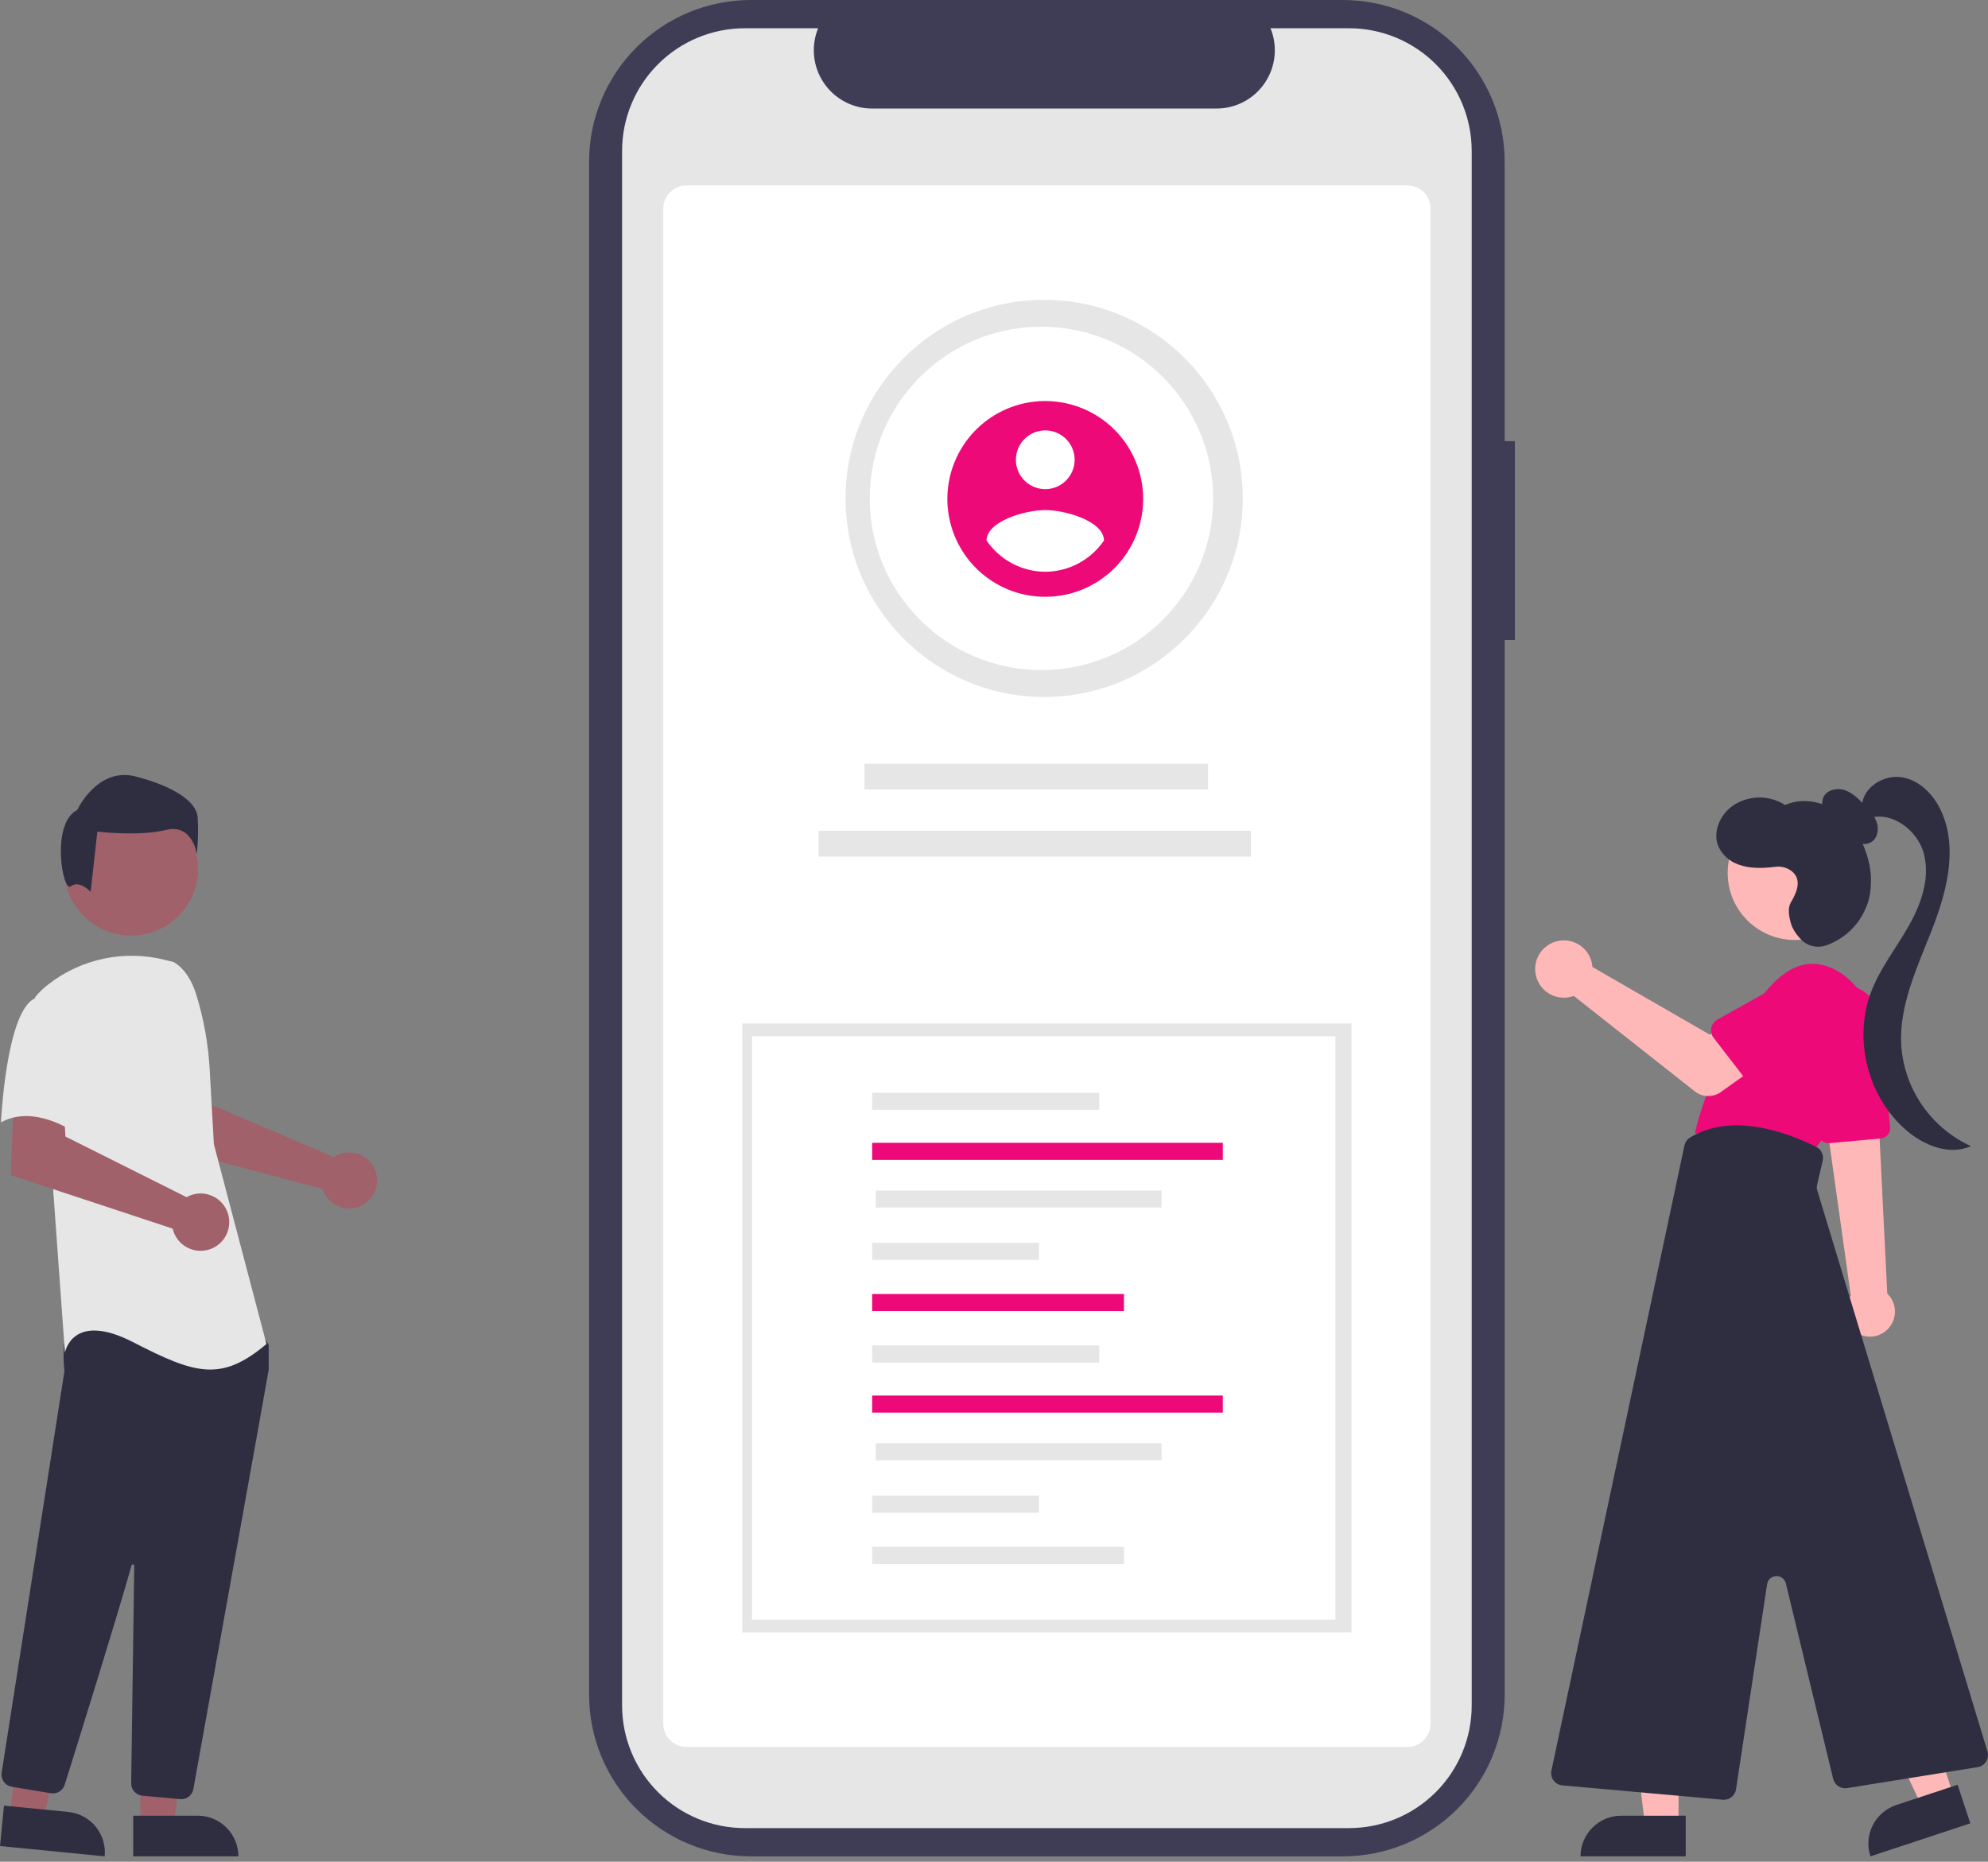<svg width="300" height="281" viewBox="0 0 300 281" fill="none" xmlns="http://www.w3.org/2000/svg">
<rect x="0" y="0" width="300" height="281" fill="#808080" stroke="none"/>
<g clip-path="url(#clip0_68_1213)">
<path d="M228.603 66.583H227.063V24.409C227.063 17.936 224.492 11.727 219.914 7.149C215.337 2.572 209.128 0 202.654 0H113.305C106.831 0 100.622 2.572 96.045 7.149C91.467 11.727 88.895 17.936 88.895 24.409V255.779C88.895 262.253 91.467 268.462 96.045 273.039C100.622 277.617 106.831 280.189 113.305 280.189H202.656C209.13 280.189 215.338 277.617 219.916 273.039C224.493 268.462 227.065 262.253 227.065 255.779V96.603H228.603V66.583Z" fill="#3F3D56"/>
<path d="M222.088 22.776V257.414C222.088 262.322 220.138 267.029 216.668 270.5C213.197 273.971 208.491 275.922 203.582 275.924H112.395C107.485 275.924 102.775 273.974 99.303 270.503C95.83 267.031 93.879 262.322 93.878 257.412V22.776C93.879 17.866 95.831 13.158 99.303 9.687C102.776 6.215 107.485 4.266 112.395 4.266H123.456C122.913 5.602 122.707 7.051 122.854 8.485C123.002 9.919 123.5 11.295 124.304 12.492C125.109 13.689 126.195 14.669 127.467 15.348C128.739 16.027 130.158 16.383 131.6 16.385H183.586C185.028 16.383 186.448 16.027 187.72 15.348C188.992 14.669 190.078 13.688 190.882 12.491C191.686 11.294 192.183 9.918 192.331 8.483C192.479 7.049 192.272 5.6 191.728 4.265H203.577C208.485 4.265 213.192 6.215 216.663 9.686C220.134 13.156 222.085 17.863 222.087 22.771L222.088 22.776Z" fill="#E6E6E6"/>
<path d="M212.373 263.676H103.594C102.665 263.675 101.775 263.306 101.118 262.649C100.462 261.992 100.092 261.102 100.091 260.174V31.491C100.092 30.562 100.462 29.672 101.118 29.015C101.775 28.359 102.665 27.989 103.594 27.988H212.373C213.301 27.989 214.191 28.359 214.848 29.015C215.505 29.672 215.874 30.562 215.875 31.491V260.174C215.874 261.102 215.505 261.992 214.848 262.649C214.191 263.306 213.301 263.675 212.373 263.676Z" fill="white"/>
<path d="M157.571 105.197C174.123 105.197 187.541 91.779 187.541 75.227C187.541 58.675 174.123 45.257 157.571 45.257C141.019 45.257 127.601 58.675 127.601 75.227C127.601 91.779 141.019 105.197 157.571 105.197Z" fill="#E6E6E6"/>
<path d="M157.159 101.14C171.47 101.14 183.072 89.538 183.072 75.227C183.072 60.915 171.47 49.314 157.159 49.314C142.848 49.314 131.246 60.915 131.246 75.227C131.246 89.538 142.848 101.14 157.159 101.14Z" fill="white"/>
<path d="M157.736 60.529C154.814 60.529 151.957 61.396 149.528 63.019C147.098 64.642 145.205 66.95 144.086 69.65C142.968 72.349 142.675 75.32 143.246 78.186C143.816 81.052 145.223 83.684 147.289 85.75C149.355 87.816 151.988 89.224 154.854 89.794C157.719 90.364 160.69 90.071 163.39 88.953C166.089 87.835 168.397 85.941 170.02 83.511C171.644 81.082 172.51 78.225 172.51 75.303C172.51 71.385 170.953 67.627 168.183 64.856C165.412 62.086 161.654 60.529 157.736 60.529ZM157.736 64.962C158.612 64.962 159.469 65.222 160.198 65.709C160.927 66.195 161.495 66.888 161.831 67.698C162.166 68.508 162.254 69.399 162.083 70.258C161.912 71.118 161.49 71.908 160.87 72.528C160.25 73.148 159.46 73.57 158.601 73.741C157.741 73.912 156.85 73.824 156.04 73.489C155.23 73.153 154.538 72.585 154.051 71.856C153.563 71.127 153.304 70.27 153.304 69.394C153.304 68.812 153.418 68.235 153.641 67.698C153.864 67.16 154.19 66.671 154.602 66.26C155.013 65.848 155.502 65.522 156.04 65.299C156.577 65.076 157.154 64.962 157.736 64.962ZM157.736 86.299C155.985 86.291 154.262 85.856 152.718 85.031C151.173 84.207 149.853 83.018 148.871 81.568C148.942 78.613 154.781 76.987 157.736 76.987C160.691 76.987 166.529 78.613 166.6 81.568C165.618 83.017 164.298 84.206 162.753 85.03C161.209 85.854 159.487 86.29 157.736 86.3V86.299Z" fill="#EE0979"/>
<path d="M182.305 115.268H130.455V119.166H182.305V115.268Z" fill="#E6E6E6"/>
<path d="M188.771 125.395H123.517V129.292H188.771V125.395Z" fill="#E6E6E6"/>
<path d="M203.945 154.484H112.021V246.408H203.945V154.484Z" fill="#E6E6E6"/>
<path d="M201.517 156.429H113.483V244.463H201.517V156.429Z" fill="white"/>
<path d="M165.881 164.927H131.612V167.502H165.881V164.927Z" fill="#E6E6E6"/>
<path d="M184.53 172.488H131.612V175.064H184.53V172.488Z" fill="#EE0979"/>
<path d="M175.29 179.69H132.162V182.265H175.29V179.69Z" fill="#E6E6E6"/>
<path d="M156.789 187.591H131.612V190.167H156.789V187.591Z" fill="#E6E6E6"/>
<path d="M169.611 195.309H131.612V197.884H169.611V195.309Z" fill="#EE0979"/>
<path d="M165.881 203.075H131.612V205.651H165.881V203.075Z" fill="#E6E6E6"/>
<path d="M184.53 210.636H131.612V213.212H184.53V210.636Z" fill="#EE0979"/>
<path d="M175.29 217.838H132.162V220.413H175.29V217.838Z" fill="#E6E6E6"/>
<path d="M156.789 225.739H131.612V228.315H156.789V225.739Z" fill="#E6E6E6"/>
<path d="M169.611 233.457H131.612V236.033H169.611V233.457Z" fill="#E6E6E6"/>
<path d="M285.449 199.851C285.204 200.28 284.877 200.656 284.486 200.959C284.096 201.261 283.649 201.483 283.172 201.613C282.696 201.743 282.198 201.778 281.708 201.715C281.218 201.653 280.745 201.495 280.316 201.249C279.887 201.004 279.511 200.677 279.209 200.286C278.906 199.896 278.684 199.449 278.554 198.972C278.424 198.496 278.389 197.998 278.452 197.508C278.514 197.018 278.673 196.545 278.918 196.116C278.926 196.102 278.935 196.087 278.943 196.072C279.048 195.896 279.167 195.728 279.298 195.57L276.133 173.015L276.038 172.339L275.396 167.736L275.301 167.073L275.651 167.089L281.782 167.37L283.426 167.444L283.632 171.643L284.798 195.248C285.408 195.831 285.803 196.602 285.921 197.437C286.039 198.272 285.873 199.122 285.449 199.851Z" fill="#FFB8B8"/>
<path d="M276.056 172.543L283.842 171.829C284.246 171.791 284.618 171.595 284.878 171.283C285.137 170.971 285.263 170.57 285.228 170.166L283.786 153.976C283.717 153.204 283.497 152.453 283.138 151.766C282.778 151.079 282.287 150.469 281.693 149.972C281.098 149.475 280.411 149.1 279.671 148.868C278.932 148.636 278.154 148.552 277.382 148.621C276.609 148.69 275.858 148.91 275.172 149.27C274.485 149.629 273.875 150.12 273.378 150.714C272.881 151.309 272.505 151.996 272.274 152.736C272.042 153.475 271.958 154.253 272.027 155.026C272.037 155.137 272.05 155.248 272.066 155.359L274.401 171.239C274.455 171.603 274.637 171.935 274.915 172.176C275.193 172.417 275.549 172.549 275.916 172.55C275.963 172.551 276.01 172.548 276.056 172.543Z" fill="#EE0979"/>
<path d="M281.958 159.464C282.745 157.233 282.782 154.807 282.062 152.553C281.342 150.3 279.904 148.344 277.969 146.984C275.034 144.975 271.016 144.254 266.69 149.405C258.037 159.706 255.771 171.037 255.771 171.037L273.489 173.921C273.489 173.921 279.514 166.556 281.958 159.464Z" fill="#EE0979"/>
<path d="M253.301 275.497H248.25L245.847 256.013H253.302L253.301 275.497Z" fill="#FFB8B8"/>
<path d="M238.509 280.187H254.385V274.053H244.643C243.016 274.053 241.456 274.7 240.305 275.85C239.155 277 238.509 278.561 238.509 280.187Z" fill="#2F2E41"/>
<path d="M294.833 271.091L290.037 272.677L281.639 254.931L288.718 252.591L294.833 271.091Z" fill="#FFB8B8"/>
<path d="M282.258 280.187L297.333 275.205L295.408 269.381L286.158 272.438C285.393 272.691 284.685 273.092 284.075 273.618C283.465 274.144 282.965 274.786 282.603 275.505C282.241 276.225 282.024 277.009 281.965 277.812C281.906 278.615 282.006 279.423 282.258 280.187Z" fill="#2F2E41"/>
<path d="M270.835 141.875C276.425 141.875 280.956 137.344 280.956 131.755C280.956 126.166 276.425 121.635 270.835 121.635C265.246 121.635 260.715 126.166 260.715 131.755C260.715 137.344 265.246 141.875 270.835 141.875Z" fill="#FFB8B8"/>
<path d="M261.974 270.073L266.666 239.111C266.716 238.78 266.879 238.477 267.128 238.254C267.376 238.031 267.695 237.901 268.028 237.886C268.362 237.871 268.691 237.973 268.958 238.174C269.225 238.375 269.414 238.662 269.493 238.987L276.637 268.494C276.75 268.946 277.027 269.34 277.415 269.598C277.803 269.856 278.273 269.96 278.733 269.889L298.439 266.722C298.701 266.68 298.95 266.583 299.17 266.436C299.391 266.29 299.578 266.098 299.718 265.874C299.858 265.649 299.949 265.397 299.984 265.135C300.018 264.873 299.997 264.606 299.92 264.353L274.224 179.637C274.152 179.396 274.143 179.14 274.199 178.895L275.055 175.187C275.149 174.785 275.105 174.363 274.932 173.989C274.758 173.614 274.464 173.309 274.096 173.121C270.597 171.336 261.735 167.624 255.047 171.689C254.83 171.822 254.642 171.997 254.495 172.204C254.347 172.412 254.244 172.647 254.19 172.896L234.117 267.241C234.063 267.497 234.063 267.762 234.118 268.019C234.174 268.275 234.283 268.517 234.439 268.728C234.595 268.939 234.793 269.115 235.022 269.243C235.251 269.372 235.504 269.45 235.765 269.474L259.976 271.642C260.031 271.647 260.086 271.649 260.14 271.649C260.584 271.648 261.012 271.489 261.348 271.2C261.684 270.911 261.906 270.511 261.973 270.073L261.974 270.073Z" fill="#2F2E41"/>
<path d="M277.546 124.605C276.783 124.146 276.106 123.557 275.545 122.866C275.269 122.516 275.086 122.102 275.016 121.661C274.946 121.221 274.991 120.77 275.146 120.352C275.657 119.224 277.176 118.869 278.354 119.252C279.532 119.635 280.441 120.559 281.301 121.449C282.059 122.232 282.839 123.053 283.197 124.083C283.555 125.112 283.371 126.418 282.477 127.043C281.6 127.656 280.338 127.405 279.494 126.747C278.65 126.088 278.128 125.111 277.63 124.163L277.546 124.605Z" fill="#2F2E41"/>
<path d="M280.974 121.721C281.03 118.87 284.28 116.825 287.087 117.33C289.894 117.836 292.052 120.229 293.132 122.869C295.414 128.446 293.701 134.809 291.502 140.422C289.304 146.034 286.582 151.728 286.903 157.745C287.121 160.998 288.212 164.131 290.062 166.814C291.913 169.498 294.454 171.632 297.417 172.991C294.249 174.427 290.462 172.943 287.8 170.705C281.888 165.733 279.606 156.882 282.377 149.672C283.744 146.116 286.153 143.074 288.033 139.76C289.914 136.447 291.294 132.542 290.323 128.858C289.351 125.174 285.219 122.192 281.687 123.617L280.974 121.721Z" fill="#2F2E41"/>
<path d="M270.229 136.246C271.111 134.755 272 132.798 270.388 131.494C270.038 131.224 269.637 131.026 269.209 130.913C268.78 130.8 268.334 130.773 267.896 130.835C266.078 131.054 264.098 131.145 262.338 130.484C261.678 130.257 261.07 129.9 260.551 129.433C260.032 128.967 259.612 128.4 259.316 127.768C258.409 125.616 259.545 123 261.444 121.64C262.606 120.838 263.979 120.396 265.39 120.371C266.802 120.346 268.189 120.739 269.379 121.499C271.839 120.413 274.823 120.896 277.058 122.392C279.293 123.887 280.822 126.283 281.653 128.84C282.418 131.041 282.55 133.414 282.033 135.686C281.617 137.267 280.827 138.725 279.728 139.935C278.63 141.146 277.256 142.074 275.722 142.641C275.125 142.877 274.476 142.951 273.841 142.857C273.206 142.763 272.607 142.504 272.104 142.105C272.104 142.105 270.709 140.888 270.273 139.421C269.937 138.294 269.758 137.042 270.229 136.246Z" fill="#2F2E41"/>
<path d="M240.206 145.276C240.257 145.498 240.29 145.724 240.305 145.952L258.005 156.163L262.307 153.686L266.893 159.69L259.703 164.815C259.122 165.23 258.423 165.444 257.709 165.427C256.996 165.409 256.308 165.161 255.748 164.719L237.494 150.32C236.67 150.625 235.773 150.672 234.922 150.455C234.07 150.238 233.305 149.766 232.728 149.103C232.151 148.441 231.79 147.618 231.692 146.745C231.594 145.872 231.764 144.989 232.18 144.215C232.596 143.441 233.238 142.812 234.02 142.412C234.802 142.011 235.687 141.858 236.558 141.974C237.43 142.089 238.245 142.466 238.896 143.056C239.547 143.646 240.003 144.42 240.204 145.276H240.206Z" fill="#FFB8B8"/>
<path d="M258.597 156.647L264.318 164.061C264.481 164.272 264.687 164.445 264.923 164.569C265.158 164.693 265.418 164.764 265.684 164.779C265.949 164.793 266.215 164.751 266.463 164.653C266.711 164.556 266.935 164.406 267.12 164.215L273.596 157.49C274.692 156.674 275.419 155.457 275.617 154.105C275.815 152.754 275.468 151.379 274.653 150.283C273.837 149.187 272.62 148.46 271.268 148.262C269.917 148.064 268.542 148.41 267.446 149.226C267.39 149.268 267.335 149.31 267.28 149.354L259.158 153.896C258.926 154.026 258.724 154.205 258.567 154.42C258.41 154.635 258.301 154.881 258.247 155.143C258.194 155.404 258.197 155.673 258.257 155.933C258.318 156.192 258.433 156.436 258.596 156.647L258.597 156.647Z" fill="#EE0979"/>
<path d="M50.97 174.317C50.768 174.409 50.574 174.518 50.389 174.641L31.908 166.754L31.248 161.885L23.864 161.84L24.3 173.006L48.693 179.458C48.745 179.628 48.806 179.794 48.878 179.956C49.23 180.708 49.798 181.34 50.508 181.771C51.218 182.203 52.041 182.414 52.871 182.38C53.701 182.345 54.503 182.066 55.175 181.578C55.848 181.089 56.361 180.413 56.65 179.634C56.939 178.855 56.992 178.007 56.801 177.199C56.61 176.39 56.185 175.655 55.578 175.087C54.971 174.519 54.21 174.143 53.391 174.006C52.571 173.87 51.729 173.978 50.97 174.318L50.97 174.317Z" fill="#A0616A"/>
<path d="M21.178 275.498H26.23L28.633 256.013H21.177L21.178 275.498Z" fill="#A0616A"/>
<path d="M29.838 274.054H20.096V280.186H35.972C35.972 278.559 35.326 276.999 34.176 275.849C33.025 274.698 31.465 274.052 29.838 274.052V274.054Z" fill="#2F2E41"/>
<path d="M1.532 274.07L6.559 274.565L10.861 255.41L3.442 254.681L1.532 274.07Z" fill="#A0616A"/>
<path d="M10.295 273.484L0.601 272.529L0 278.632L15.797 280.188C15.876 279.387 15.796 278.577 15.562 277.807C15.328 277.036 14.945 276.319 14.434 275.696C13.923 275.074 13.294 274.558 12.584 274.178C11.874 273.799 11.096 273.563 10.295 273.484Z" fill="#2F2E41"/>
<path d="M19.772 141.219C25.361 141.219 29.892 136.688 29.892 131.099C29.892 125.51 25.361 120.979 19.772 120.979C14.183 120.979 9.652 125.51 9.652 131.099C9.652 136.688 14.183 141.219 19.772 141.219Z" fill="#A0616A"/>
<path d="M27.359 271.557C27.793 271.558 28.214 271.406 28.547 271.127C28.88 270.848 29.103 270.46 29.178 270.033C31.791 255.521 40.34 208.062 40.544 206.746C40.548 206.716 40.551 206.685 40.55 206.654V203.116C40.551 202.987 40.511 202.861 40.435 202.757L39.306 201.175C39.253 201.099 39.182 201.036 39.101 200.992C39.019 200.947 38.928 200.922 38.835 200.918C32.398 200.616 11.317 199.731 10.299 201.004C9.276 202.281 9.639 206.157 9.722 206.921L9.718 207L0.247 267.57C0.173 268.053 0.292 268.546 0.578 268.942C0.865 269.338 1.296 269.605 1.778 269.686L7.693 270.661C8.134 270.731 8.585 270.642 8.965 270.408C9.345 270.174 9.628 269.811 9.764 269.386C11.593 263.54 17.728 243.873 19.854 236.263C19.868 236.215 19.898 236.174 19.94 236.147C19.982 236.12 20.032 236.109 20.081 236.116C20.13 236.123 20.175 236.147 20.208 236.185C20.241 236.223 20.259 236.271 20.258 236.321C20.152 243.575 19.895 262.083 19.805 268.475L19.796 269.164C19.792 269.63 19.963 270.08 20.275 270.426C20.587 270.773 21.018 270.989 21.482 271.033L27.186 271.549C27.243 271.555 27.301 271.557 27.359 271.557Z" fill="#2F2E41"/>
<path d="M26.195 145.198C27.961 146.248 29.018 148.178 29.624 150.143C30.747 153.778 31.423 157.536 31.637 161.334L32.278 172.706L40.212 202.855C33.335 208.673 29.369 207.351 20.112 202.592C10.855 197.833 9.798 204.179 9.798 204.179L7.947 178.526L5.302 150.494C5.896 149.779 6.568 149.133 7.306 148.568C9.75 146.667 12.594 145.345 15.623 144.703C18.652 144.06 21.788 144.114 24.794 144.859L26.195 145.198Z" fill="#E6E6E6"/>
<path d="M28.772 180.406C28.558 180.486 28.352 180.582 28.154 180.694L9.88 171.547L9.576 166.592L2.039 166.072L1.635 177.367L26.055 185.443C26.254 186.299 26.709 187.074 27.36 187.665C28.01 188.256 28.825 188.634 29.696 188.751C30.567 188.867 31.452 188.715 32.235 188.316C33.017 187.917 33.66 187.289 34.077 186.515C34.494 185.742 34.665 184.86 34.569 183.986C34.472 183.113 34.111 182.29 33.535 181.626C32.96 180.963 32.195 180.49 31.344 180.272C30.493 180.053 29.596 180.099 28.771 180.403L28.772 180.406Z" fill="#A0616A"/>
<path d="M5.434 150.62C0.938 152.207 0.146 169.398 0.146 169.398C5.435 166.489 11.783 171.249 11.783 171.249C11.783 171.249 13.105 166.753 14.691 160.935C15.171 159.299 15.228 157.567 14.858 155.903C14.488 154.238 13.703 152.694 12.576 151.415C12.576 151.415 9.93 149.032 5.434 150.62Z" fill="#E6E6E6"/>
<path d="M10.7 133.775C11.96 132.767 13.681 134.6 13.681 134.6L14.689 125.522C14.689 125.522 20.994 126.277 25.029 125.27C29.065 124.262 29.695 128.927 29.695 128.927C29.903 127.043 29.945 125.144 29.821 123.252C29.569 120.983 26.29 118.713 20.49 117.2C14.69 115.687 11.664 122.244 11.664 122.244C7.627 124.261 9.437 134.784 10.7 133.775Z" fill="#2F2E41"/>
</g>
<defs>
<clipPath id="clip0_68_1213">
<rect width="300" height="280.189" fill="white"/>
</clipPath>
</defs>
</svg>
